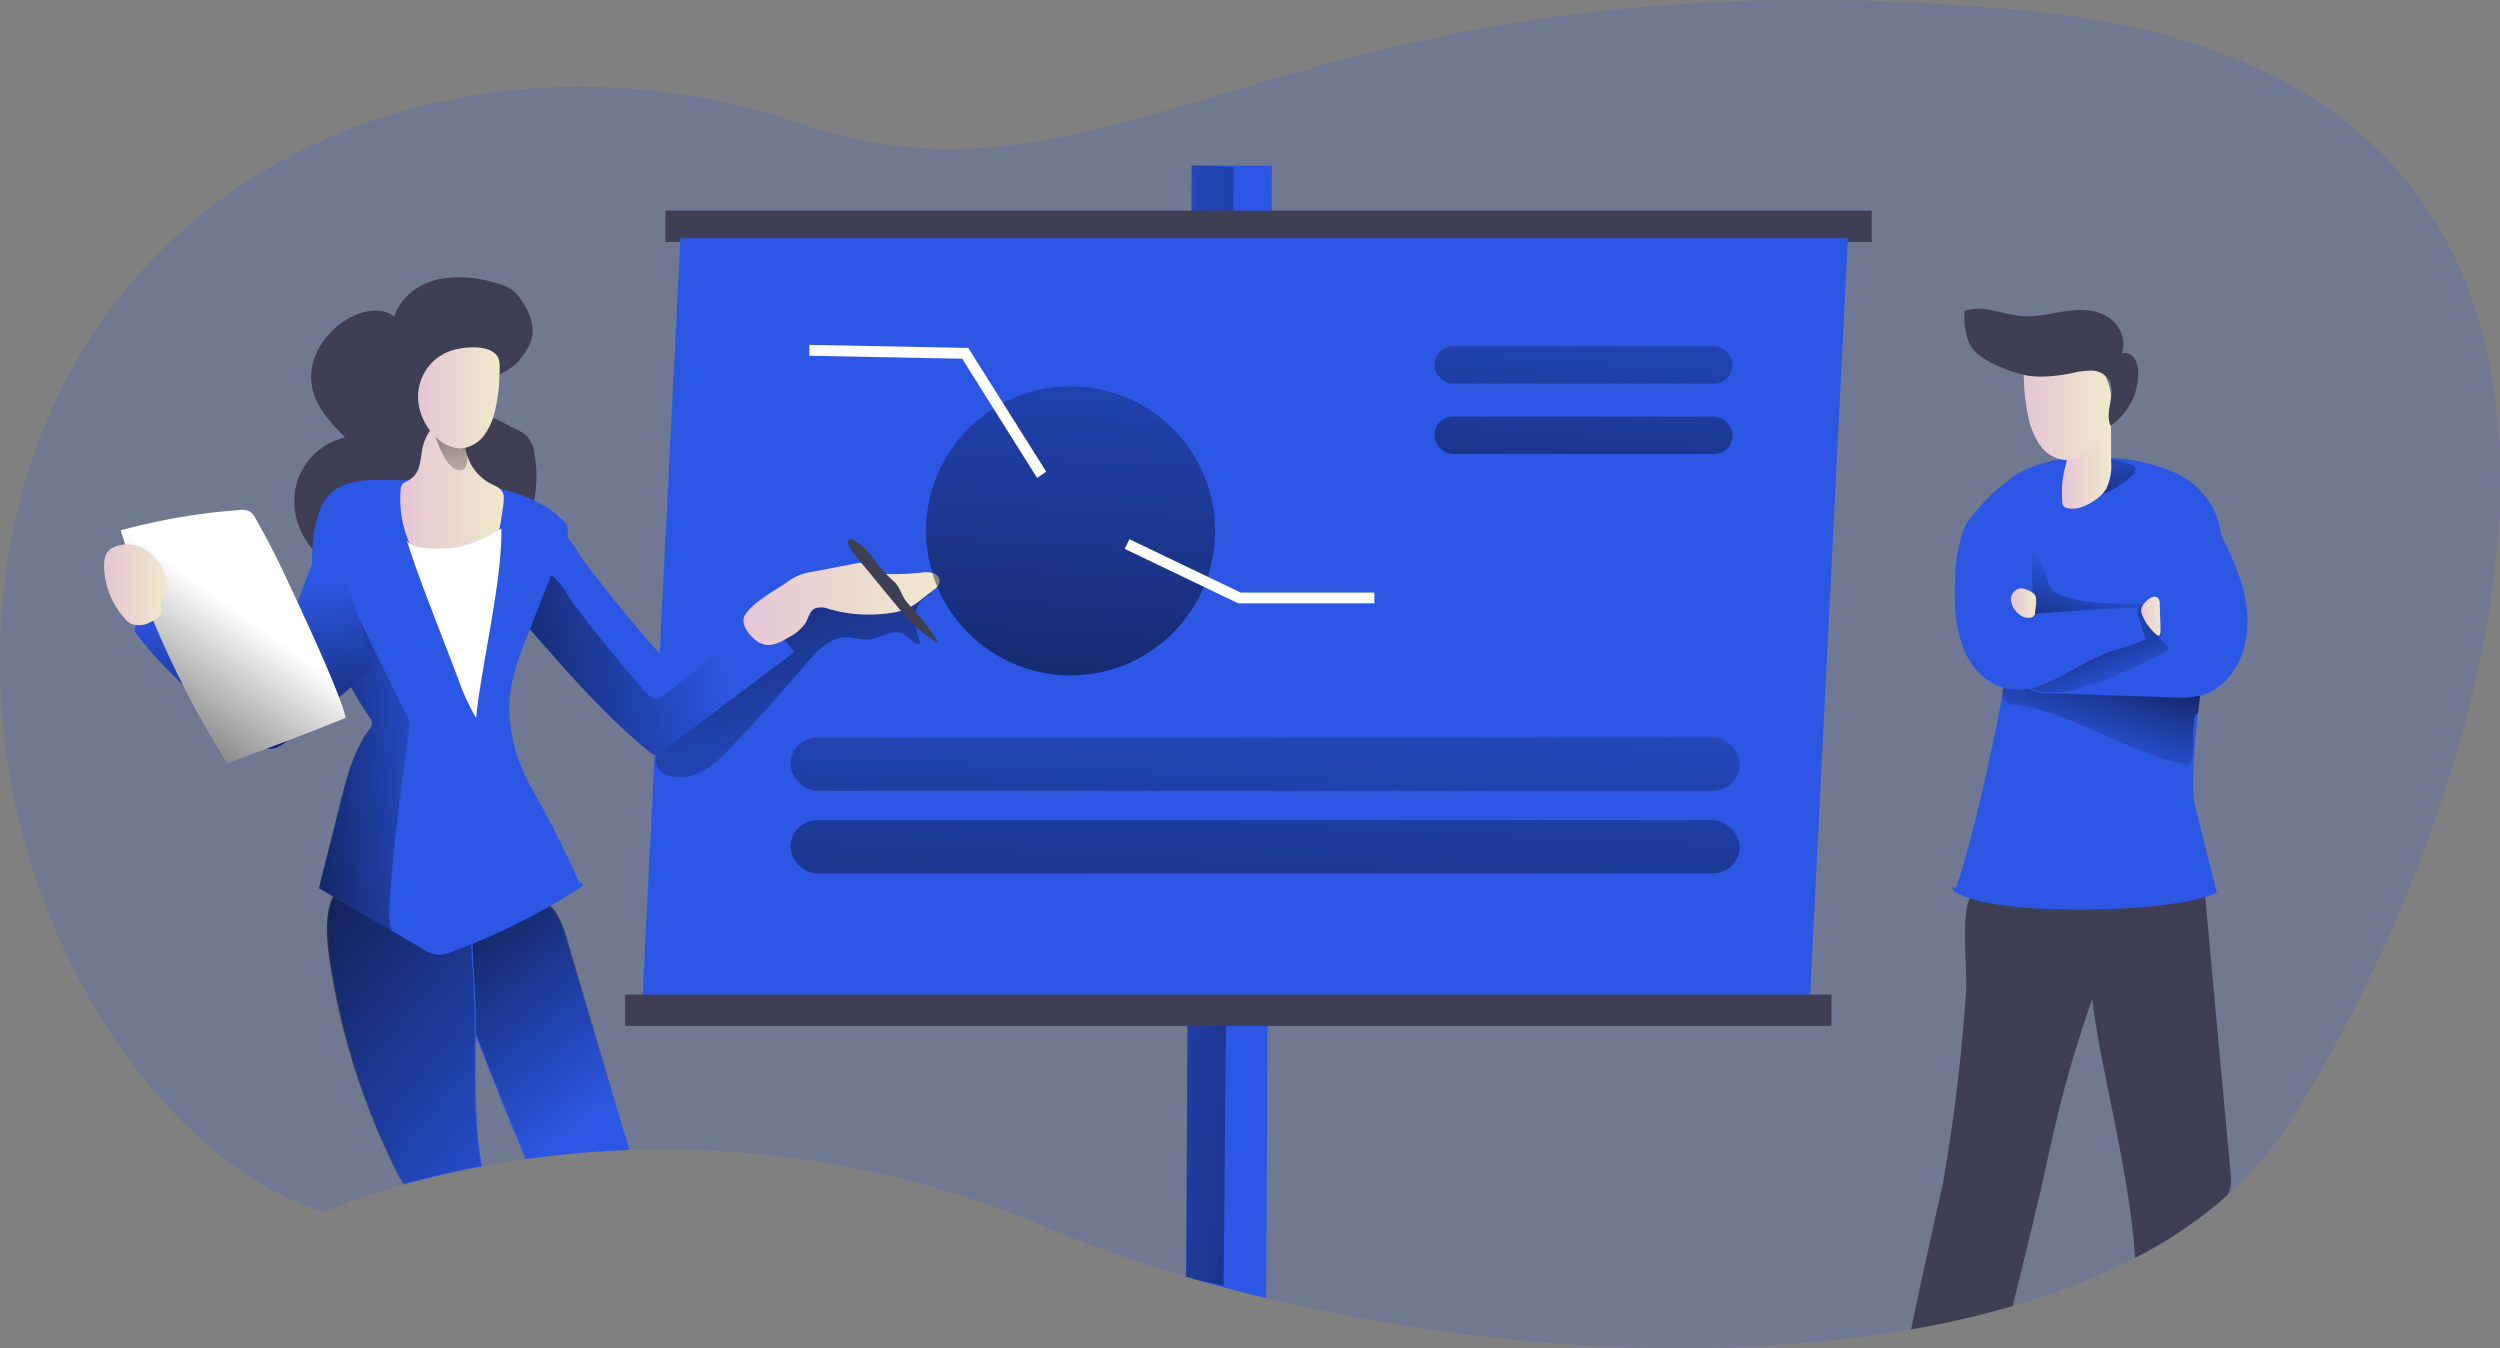<svg id="Layer_1" data-name="Layer 1" xmlns="http://www.w3.org/2000/svg" xmlns:xlink="http://www.w3.org/1999/xlink" viewBox="0 0 457.86 246.92"><rect x="0" y="0" width="457.86" height="246.92" fill="#808080" stroke="none"/><defs><linearGradient id="linear-gradient" x1="110.3" y1="276.88" x2="63.54" y2="217.97" gradientUnits="userSpaceOnUse"><stop offset="0" stop-opacity="0"/><stop offset="0.99"/></linearGradient><linearGradient id="linear-gradient-2" x1="107.18" y1="286.84" x2="20.07" y2="216.7" xlink:href="#linear-gradient"/><linearGradient id="linear-gradient-3" x1="384.75" y1="153.56" x2="391.51" y2="179.92" xlink:href="#linear-gradient"/><linearGradient id="linear-gradient-4" x1="384.39" y1="177.93" x2="375.29" y2="205.51" xlink:href="#linear-gradient"/><linearGradient id="linear-gradient-5" x1="382.26" y1="211.75" x2="391.43" y2="181.95" xlink:href="#linear-gradient"/><linearGradient id="linear-gradient-6" x1="377.62" y1="156.96" x2="386.74" y2="156.96" gradientUnits="userSpaceOnUse"><stop offset="0" stop-color="#e5c5d5"/><stop offset="0.42" stop-color="#ead4d1"/><stop offset="1" stop-color="#f0e9cb"/></linearGradient><linearGradient id="linear-gradient-7" x1="194.49" y1="204.27" x2="289.54" y2="210.69" xlink:href="#linear-gradient"/><linearGradient id="linear-gradient-8" x1="156.3" y1="234.76" x2="120.77" y2="111.66" xlink:href="#linear-gradient"/><linearGradient id="linear-gradient-9" x1="132.8" y1="190.97" x2="60.19" y2="203.3" xlink:href="#linear-gradient"/><linearGradient id="linear-gradient-10" x1="83.95" y1="213.72" x2="33.29" y2="219" xlink:href="#linear-gradient"/><linearGradient id="linear-gradient-11" x1="73.36" y1="165.09" x2="92.31" y2="165.09" xlink:href="#linear-gradient-6"/><linearGradient id="linear-gradient-12" x1="81.66" y1="166.62" x2="84.07" y2="131.21" xlink:href="#linear-gradient"/><linearGradient id="linear-gradient-13" x1="44.93" y1="181.92" x2="53.41" y2="234.19" xlink:href="#linear-gradient"/><linearGradient id="linear-gradient-14" x1="136.23" y1="183.93" x2="172.16" y2="183.93" xlink:href="#linear-gradient-6"/><linearGradient id="linear-gradient-15" x1="44.25" y1="185.49" x2="13.54" y2="228.59" xlink:href="#linear-gradient"/><linearGradient id="linear-gradient-16" x1="233.34" y1="177.13" x2="226.47" y2="331.86" gradientTransform="translate(463.48 426.51) rotate(180)" xlink:href="#linear-gradient"/><linearGradient id="linear-gradient-17" x1="234.01" y1="177.16" x2="227.14" y2="331.89" gradientTransform="translate(463.48 456.77) rotate(180)" xlink:href="#linear-gradient"/><linearGradient id="linear-gradient-18" x1="200.63" y1="21.96" x2="188.25" y2="226.44" xlink:href="#linear-gradient"/><linearGradient id="linear-gradient-19" x1="292.67" y1="106.8" x2="282.35" y2="238.84" gradientTransform="translate(580.13 280.26) rotate(-180)" xlink:href="#linear-gradient"/><linearGradient id="linear-gradient-20" x1="293.67" y1="106.88" x2="283.36" y2="238.92" gradientTransform="translate(580.13 306.06) rotate(180)" xlink:href="#linear-gradient"/><linearGradient id="linear-gradient-21" x1="370.66" y1="147.12" x2="386.73" y2="147.12" xlink:href="#linear-gradient-6"/><linearGradient id="linear-gradient-22" x1="19.18" y1="180.42" x2="30.64" y2="180.42" xlink:href="#linear-gradient-6"/><linearGradient id="linear-gradient-23" x1="386.37" y1="200.35" x2="377.82" y2="177.35" xlink:href="#linear-gradient"/><linearGradient id="linear-gradient-24" x1="387.52" y1="189.31" x2="408.66" y2="181.93" xlink:href="#linear-gradient"/><linearGradient id="linear-gradient-25" x1="368.36" y1="183.76" x2="372.99" y2="183.76" xlink:href="#linear-gradient-6"/><linearGradient id="linear-gradient-26" x1="392.18" y1="186.15" x2="395.73" y2="186.15" xlink:href="#linear-gradient-6"/><linearGradient id="linear-gradient-27" x1="76.65" y1="146.15" x2="91.56" y2="146.15" xlink:href="#linear-gradient-6"/></defs><title>Team Presentation 4</title><path d="M418.53,280.11a60.91,60.91,0,0,1-10.48,12h0a81.21,81.21,0,0,1-16.95,11.52,122.55,122.55,0,0,1-22.43,8.83,172.13,172.13,0,0,1-18.6,4.28c-36.36,6.37-79.95,3.52-118.18-5.74-5-1.2-9.86-2.51-14.62-3.93A242.67,242.67,0,0,1,191.59,298,179.25,179.25,0,0,0,96.33,285.6q-4.2.6-8,1.32c-5.43,1-10.2,2.19-14.22,3.31a112.3,112.3,0,0,0-14.59,5C26.54,285.61-6.93,232.89,1.33,177,12.24,103,85.68,75.18,146.2,95.81s89.41-33,224.2-20.63S452.92,227.85,418.53,280.11Z" transform="translate(-0.06 -73.3)" fill="#2c57e4" opacity="0.18" style="isolation:isolate"/><path d="M115.34,283.91a178.47,178.47,0,0,0-19,1.69q-6.87-16.26-13-32.8-1.71-4.59-3.35-9.19c.92-.56,1.92-1.18,3-1.8,4.27-2.5,9.44-5.05,14.07-4.24,5.47,1,6.35,6.65,7.72,11.2Z" transform="translate(-0.06 -73.3)" fill="#2c57e4"/><path d="M115.41,283.61a176.24,176.24,0,0,0-19,1.68q-6.86-16.25-13-32.8-1.71-4.58-3.34-9.18c.92-.57,1.92-1.18,3-1.8,4.26-2.5,9.43-5,14.07-4.25,5.47,1,6.35,6.66,7.72,11.21Q110.12,266,115.41,283.61Z" transform="translate(-0.06 -73.3)" fill="url(#linear-gradient)"/><path d="M88.36,286.92c-5.43,1-10.2,2.19-14.22,3.31a14.28,14.28,0,0,1-1.39-2.4,128.73,128.73,0,0,1-12.22-39.26c-.53-4-1.09-10.93,2.93-13.62s10.76.21,13.91,3a7.82,7.82,0,0,1,2.14,2.84c.56,1.37,7.11-2,7.06-.54l0,1.33c-.06,3.48.07,7.17.37,11C87.75,263.86,86.33,276.32,88.36,286.92Z" transform="translate(-0.06 -73.3)" fill="#2c57e4"/><path d="M88.13,286.8c-5.43,1-10.2,2.19-14.22,3.32a15.55,15.55,0,0,1-1.39-2.41,128.65,128.65,0,0,1-12.21-39.25c-.54-4-1.1-10.94,2.92-13.63s10.76.22,13.91,3a7.87,7.87,0,0,1,2.14,2.83c.56,1.38,7.11-2,7.06-.54l0,1.34c-.06,3.47.08,7.17.37,11C87.52,263.75,86.1,276.2,88.13,286.8Z" transform="translate(-0.06 -73.3)" fill="url(#linear-gradient-2)"/><path d="M408.05,292.15h0a81.21,81.21,0,0,1-16.95,11.52c-1.07-16.05-6.29-34.28-7.87-47.41-4.39,12.78-6,19.36-8.87,32.57-.11.54-3.13,13.41-5.69,23.67a172.13,172.13,0,0,1-18.6,4.28c2.2-10.76,5.74-26.23,5.87-27a336.69,336.69,0,0,0,4.18-34.67c.34-4.81-1.08-13.3.79-17.64,1.71-3.95,7.08-2.11,10.82-2.84A91.5,91.5,0,0,1,398,233.51c1.88.18,4,.55,5.07,2.09a7,7,0,0,1,1,3.48q2.25,24.63,4.52,49.26A6.57,6.57,0,0,1,408.05,292.15Z" transform="translate(-0.06 -73.3)" fill="#3e3e54"/><path d="M402.59,203.93c-.79,7.15-1.16,14.43-.54,16.88q2,8,4,15.92c-6.39,3.73-40.51,4.71-47.88-.06-.26-.17-.57-.43-.48-.74s.48-.13.51,0c1.91-4.38,6.41-23.16,8.56-35.25h0c1-5.31,1.45-9.31,1.08-10.25s-.77-2-1.16-2.93l-4.44-11.29c-.53-1.34-.88-2.2-2.23-1.72,1.3-4.6,3.3-9.18,6.86-12.38,5.59-5,13.85-5.63,21.31-4.81a31.85,31.85,0,0,1,9.78,2.38,15.21,15.21,0,0,1,7.38,6.64,16.47,16.47,0,0,1,1.38,4.17,33.16,33.16,0,0,1-.41,14.46c-.32,1.33-.7,2.66-1.14,4C404.26,191.68,403.27,197.75,402.59,203.93Z" transform="translate(-0.06 -73.3)" fill="#2c57e4"/><path d="M390.94,158.76a1.62,1.62,0,0,0-.72-.41c-1.92-.67-5.49-1.71-7.5-.92s-1.36,3.52-.33,4.8a3.21,3.21,0,0,0,4.4.83C387.66,162.5,392.09,160.09,390.94,158.76Z" transform="translate(-0.06 -73.3)" fill="url(#linear-gradient-3)"/><path d="M374.55,178c.45,1.27.69,2.73,1.73,3.61a4.86,4.86,0,0,0,1.44.77c5.12,1.92,10.78,1.28,16.24,1.53a9.9,9.9,0,0,1,3.29.57c.3.13.65.37.61.7s-.48.5-.84.55l-11.72,1.81c-2.35.37-4.7.73-7.08.92a11.12,11.12,0,0,1-5.32-.55,2.7,2.7,0,0,1-.83-.54,3.19,3.19,0,0,1-.49-.76,12.94,12.94,0,0,1-1.85-7.77v-3.55c0-.55,0-1.77.6-2s1.39.65,1.78,1A9.85,9.85,0,0,1,374.55,178Z" transform="translate(-0.06 -73.3)" fill="url(#linear-gradient-4)"/><path d="M402.75,192a4.21,4.21,0,0,1,.64.39c.31.21.68.35.79.67s-.24,1.27-.31,1.64c-.18,1.05-.35,2.09-.51,3.14-.07.51-.75,6.13-.77,6.13-1.63-.06-.17,9.64-1.78,9.4-9.48-1.42-22.25-10-31.79-11a2.72,2.72,0,0,1-1.57-.51,2.87,2.87,0,0,1-.67-1.15c-.24-.64.43-2.43.54-3.12.21-1.34.18-1.47,1.43-2a44.64,44.64,0,0,1,6.18-2.82,27,27,0,0,1,6.73-.62c5.17-.14,11,2.91,16.19,2.55C399.73,194.54,401.09,191.14,402.75,192Z" transform="translate(-0.06 -73.3)" fill="url(#linear-gradient-5)"/><path d="M386.7,157.78a9.61,9.61,0,0,1-.94,5.11,7.26,7.26,0,0,1-2.37,2.24c-1.44.93-3.18,1.66-4.83,1.19A1.19,1.19,0,0,1,378,166a1.29,1.29,0,0,1-.24-.66,19.13,19.13,0,0,1,.6-6.8l1.18-5.57c.43-2.05,1.11-4.39,3-5.19a4.71,4.71,0,0,1,3.5,0c.92.57.63,1.31.63,2.45Q386.71,154,386.7,157.78Z" transform="translate(-0.06 -73.3)" fill="url(#linear-gradient-6)"/><path d="M233,103.67l-1.06,207.38c-5-1.2-9.86-2.51-14.62-3.93l1-203.54Z" transform="translate(-0.06 -73.3)" fill="#2c57e4"/><path d="M226,103.91l-1.84,204.86c-5-1.2-2.11-.23-6.87-1.65l1-203.54Z" transform="translate(-0.06 -73.3)" fill="url(#linear-gradient-7)"/><rect x="121.96" y="111.88" width="220.91" height="5.72" transform="translate(464.76 156.18) rotate(-180)" fill="#3e3e54"/><polygon points="331.46 183.2 117.64 183.2 124.62 43.63 338.43 43.63 331.46 183.2" fill="#2c57e4"/><path d="M127.29,215.19c2.47-.89,4.43-2.77,6.27-4.65,5-5.09,9.64-10.51,14.31-15.91,1.91-2.2,4.19-4.58,7.1-4.61,1.37,0,2.72.5,4.09.38,2.34-.21,4.84-2.2,6.73-.82,1,.7,2,2.17,2.87,1.43a12.05,12.05,0,0,1-.95-5.17c.21-1.75,1.45-3.52,3.2-3.73a33.49,33.49,0,0,0-29.46,6.14,10.78,10.78,0,0,1-3.2,2.09,13.38,13.38,0,0,0-2,.58,5.4,5.4,0,0,0-1.73,1.57l-9.88,11.94c-1.65,2-5.2,6-4.35,8.86C121.11,216,125.08,216,127.29,215.19Z" transform="translate(-0.06 -73.3)" fill="url(#linear-gradient-8)"/><path d="M145.56,192.69l-5.18,3.9-19.22,14.47a1.92,1.92,0,0,1-1,.46A1.87,1.87,0,0,1,119,211c-7.92-6.5-14.72-14.25-21.47-22a14.51,14.51,0,0,1-3-4.4,5.84,5.84,0,0,1-.29-1.09,9.81,9.81,0,0,1,1.13-6.45c.95-1.8,3.47-5.77,5.46-6.5,2.63-1,4.75,3.53,6,5.27q6.36,8.46,13.35,16.41c.58.65,1.3,1.36,2.16,1.27a2.85,2.85,0,0,0,1.38-.73l13.07-10.47Q141.2,187.51,145.56,192.69Z" transform="translate(-0.06 -73.3)" fill="#2c57e4"/><path d="M140.38,196.59l-19.22,14.47a1.92,1.92,0,0,1-1,.46A1.87,1.87,0,0,1,119,211c-7.92-6.5-14.72-14.25-21.47-22a14.51,14.51,0,0,1-3-4.4,5.84,5.84,0,0,1-.29-1.09c1.19-1.95,3.1-4.57,4.68-5.16,2.64-1,4.75,3.54,6,5.27q6.35,8.47,13.36,16.41c.57.65,1.29,1.36,2.15,1.27a2.79,2.79,0,0,0,1.38-.72l13.06-10.47C136.76,192.26,138.56,194.42,140.38,196.59Z" transform="translate(-0.06 -73.3)" fill="url(#linear-gradient-9)"/><path d="M94.31,140.24c1.53-1.73,3.14-3.65,3.31-6a9.73,9.73,0,0,0-1.85-5.57,8.06,8.06,0,0,0-1.64-2.07,8.19,8.19,0,0,0-3-1.38,21.6,21.6,0,0,0-10.86-.76c-3.57.84-6.92,3.31-8,6.82-2.21-1.73-5.47-1.17-8,.13-4.7,2.46-8.16,7.83-7,13,.76,3.59,3.44,6.42,6,9a12.12,12.12,0,0,0-9.16,9.65,13.34,13.34,0,0,0,5,12.5A18.48,18.48,0,0,0,70,179.05a54.44,54.44,0,0,0,11.49-1.33c3.93-.73,8-1.55,11.18-4a14.79,14.79,0,0,0,5-7.86,22.68,22.68,0,0,0,.27-9.39,5.93,5.93,0,0,0-1.26-3.17A6.48,6.48,0,0,0,94.75,152l-3.94-2a5.41,5.41,0,0,1-2.89-2.49c-.74-1.91.88-3.92,2.61-5s3.8-1.87,4.85-3.62" transform="translate(-0.06 -73.3)" fill="#3e3e54"/><path d="M106.78,235.16c.08.3-.22.57-.49.74a119,119,0,0,1-23.52,11.73,6.27,6.27,0,0,1-2.65.52,6.28,6.28,0,0,1-2.54-1l-6.11-3.57q-6.54-3.8-13-7.61c1.33-5.31,2.68-10.62,4-15.93,1.16-4.56,2.37-9.27,5.18-13.06a2,2,0,0,0,.55-1.2,1.84,1.84,0,0,0-.4-1,78.21,78.21,0,0,1-8.46-16.63,35.28,35.28,0,0,1-1.57-18.42,15.65,15.65,0,0,1,1.4-4.17c3.17-5.88,11.59-4,14.94-4.36,7.47-.81,22.22,1.26,27.81,6.27,3.56,3.2,1.28,1.67,2.58,6.27-1.35-.48-1.7.38-2.23,1.72q-2.81,7.09-5.6,14.22a45.86,45.86,0,0,0-3,9.45c-1.08,6.53.71,13.31,4,19a189,189,0,0,1,8.57,17C106.29,235,106.71,234.91,106.78,235.16Z" transform="translate(-0.06 -73.3)" fill="#2c57e4"/><path d="M71.71,243.2c.16.24.06.35-.24.37q-6.54-3.8-13-7.61c1.33-5.31,2.68-10.62,4-15.93,1.16-4.56,2.37-9.27,5.18-13.06a2,2,0,0,0,.55-1.2,1.84,1.84,0,0,0-.4-1,78.21,78.21,0,0,1-8.46-16.63L66,187l9.17,18.57S70.09,240.91,71.71,243.2Z" transform="translate(-0.06 -73.3)" fill="url(#linear-gradient-10)"/><path d="M85.42,153a.53.53,0,0,0-.18.41A8.86,8.86,0,0,0,90,161.92c.83.42,1.82.79,2.17,1.65a2.81,2.81,0,0,1,.14,1.19c0,.71-.13,1.42-.23,2.12-.45,3.18-1,6.6-3.28,8.87a15.57,15.57,0,0,1-1.86,1.49,7.93,7.93,0,0,1-2.77,1.42c-1.68.36-3.38-.38-4.93-1.1a8.18,8.18,0,0,1-1.75-1A6.81,6.81,0,0,1,76,174.69,20.36,20.36,0,0,1,73.43,163a2,2,0,0,1,.2-.84c.3-.51.94-.67,1.46-1a4.14,4.14,0,0,0,1.81-2.72c.28-1.09.33-2.22.59-3.31a8.94,8.94,0,0,1,1.08-2.59,2.49,2.49,0,0,1,.75-.83,2.68,2.68,0,0,1,1.34-.29,19,19,0,0,1,2.39.09,1.42,1.42,0,0,1,.75.21.54.54,0,0,1,.2.68" transform="translate(-0.06 -73.3)" fill="url(#linear-gradient-11)"/><path d="M79.32,151.71s1.89,7.19,4.59,7.71,1.43-4.36,1.43-4.36Z" transform="translate(-0.06 -73.3)" fill="url(#linear-gradient-12)"/><path d="M58.22,174Q53.75,185.29,50,196.81a108.42,108.42,0,0,1-15.52-12.93,2.13,2.13,0,0,0-1.18-.75,2,2,0,0,0-1.11.3,43.81,43.81,0,0,0-6.73,4.07,1.55,1.55,0,0,0-.72.88,1.58,1.58,0,0,0,.46,1.21c5.33,7,12.19,12.65,19,18.24,1.86,1.53,4.19,3.16,6.48,2.4a7.43,7.43,0,0,0,2.24-1.45l14.54-12.23a2.48,2.48,0,0,0,.82-1,2.28,2.28,0,0,0-.17-1.51c-2.24-6.3-4-16.85-9.88-20" transform="translate(-0.06 -73.3)" fill="#2c57e4"/><path d="M58.22,174Q53.75,185.29,50,196.81a108.42,108.42,0,0,1-15.52-12.93,2.13,2.13,0,0,0-1.18-.75,2,2,0,0,0-1.11.3,43.81,43.81,0,0,0-6.73,4.07,1.55,1.55,0,0,0-.72.88,1.58,1.58,0,0,0,.46,1.21c5.33,7,12.19,12.65,19,18.24,1.86,1.53,4.19,3.16,6.48,2.4a7.43,7.43,0,0,0,2.24-1.45l14.54-12.23a2.48,2.48,0,0,0,.82-1,2.28,2.28,0,0,0-.17-1.51c-2.24-6.3-4-16.85-9.88-20" transform="translate(-0.06 -73.3)" fill="url(#linear-gradient-13)"/><path d="M144,180.05a11.39,11.39,0,0,1,2.58-1.47,11.64,11.64,0,0,1,2.11-.53l8.37-1.6a1.3,1.3,0,0,1,.83,0,1.74,1.74,0,0,1,.53.55c.93,1.2,2.64,1.4,4.16,1.43a49.06,49.06,0,0,0,6.18-.26,5.18,5.18,0,0,1,2.15.07,1.65,1.65,0,0,1,1.24,1.59,2.44,2.44,0,0,1-1.14,1.53l-2.22,1.73a13.89,13.89,0,0,1-2.27,1.53,10.88,10.88,0,0,1-3.26.93,26.55,26.55,0,0,1-11.35-.7,3.57,3.57,0,0,0-2.7-.08c-.86.5-1.07,1.63-1.55,2.51a8.07,8.07,0,0,1-3.22,2.78c-1.4.83-3,1.7-4.58,1.24-1.82-.54-4.54-3.49-3.34-5.4C138,183.58,141.76,181.6,144,180.05Z" transform="translate(-0.06 -73.3)" fill="url(#linear-gradient-14)"/><path d="M156.06,172.1a.62.62,0,0,0-.37-.07c-.24.07-.32.37-.3.62a3.64,3.64,0,0,0,1,2l7,8.51c2.48,3,5.06,6.11,8.55,7.88a38.17,38.17,0,0,0-4.81-6.37,10.81,10.81,0,0,1-1.35-1.59c-.67-1-1-2.31-1.89-3.19a26.9,26.9,0,0,1-2.61-2.62C159.79,175.33,158.4,173.07,156.06,172.1Z" transform="translate(-0.06 -73.3)" fill="#3e3e54"/><path d="M46.86,168.26a3.3,3.3,0,0,0-1-1.25,3.36,3.36,0,0,0-2.06-.29,114.08,114.08,0,0,0-21.63,3.71A174.77,174.77,0,0,0,41.69,213q10.92-3.88,21.67-8.23c-.74-4.33-10.58-25-11.84-27.63Q49.36,172.62,46.86,168.26Z" transform="translate(-0.06 -73.3)" fill="#fff"/><path d="M46.86,168.26a3.3,3.3,0,0,0-1-1.25,3.36,3.36,0,0,0-2.06-.29,114.08,114.08,0,0,0-21.63,3.71A174.77,174.77,0,0,0,41.69,213q10.92-3.88,21.67-8.23c-.74-4.33-10.58-25-11.84-27.63Q49.36,172.62,46.86,168.26Z" transform="translate(-0.06 -73.3)" fill="url(#linear-gradient-15)"/><rect x="114.56" y="255.45" width="220.91" height="5.72" transform="translate(449.97 443.32) rotate(-180)" fill="#3e3e54"/><rect x="144.82" y="208.38" width="173.83" height="9.75" rx="4.88" transform="translate(463.42 353.21) rotate(-180)" fill="url(#linear-gradient-16)"/><rect x="144.82" y="223.51" width="173.83" height="9.75" rx="4.88" transform="translate(463.42 383.47) rotate(-180)" fill="url(#linear-gradient-17)"/><circle cx="196.07" cy="97.23" r="26.47" fill="url(#linear-gradient-18)"/><path d="M190,160.83,176.28,139c-3.85-.07-27.26-.54-28-.54v-2c.83,0,27.44.52,28.57.55h.53l14.29,22.68Z" transform="translate(-0.06 -73.3)" fill="#fff"/><polygon points="251.71 110.5 226.78 110.5 205.99 100.52 206.84 98.75 227.23 108.53 251.71 108.53 251.71 110.5" fill="#fff"/><rect x="262.75" y="136.7" width="54.63" height="6.86" rx="3.43" transform="translate(580.07 206.96) rotate(180)" fill="url(#linear-gradient-19)"/><rect x="262.75" y="149.6" width="54.63" height="6.86" rx="3.43" transform="translate(580.07 232.76) rotate(-180)" fill="url(#linear-gradient-20)"/><path d="M87.26,204.8A39.85,39.85,0,0,1,84,197.7L79.51,186c-1.76-4.59-3.52-9.18-5-13.89.75,2.38,8.63,1.62,10.19,1.26a29.29,29.29,0,0,0,7.17-3.28C92.15,179.17,88.11,195.74,87.26,204.8Z" transform="translate(-0.06 -73.3)" fill="#fff"/><path d="M371.47,149.34a14.45,14.45,0,0,0,2.13,5.4,6.28,6.28,0,0,0,4.75,2.8,7,7,0,0,0,4.85-2.32,12.09,12.09,0,0,0,3.52-7.9,10.32,10.32,0,0,0-3.18-8,10,10,0,0,0-3.11-1.89c-2.32-.88-7.73-1.51-9.33,1.16-.65,1.1-.4,3-.38,4.24A35.26,35.26,0,0,0,371.47,149.34Z" transform="translate(-0.06 -73.3)" fill="url(#linear-gradient-21)"/><path d="M26.09,173.59a8.44,8.44,0,0,1,4.09,4.67,4.85,4.85,0,0,1,.33,3.06c-.27,1-1,1.82-1,2.82,0,.3.12.6.12.9,0,1.05-1,1.76-2,2.19a4.21,4.21,0,0,1-3.63.29,4.3,4.3,0,0,1-1.14-1,14.71,14.71,0,0,1-3.63-8c-.21-2.22-.34-4.43,2.14-5.19A6.49,6.49,0,0,1,26.09,173.59Z" transform="translate(-0.06 -73.3)" fill="url(#linear-gradient-22)"/><path d="M408.05,197.55a10.31,10.31,0,0,1-4.5,3,17.12,17.12,0,0,1-5.89.47l-21.59-.74a10.24,10.24,0,0,1-5-1,3.9,3.9,0,0,1-1.6-1.69c-.62-1.36-.22-2.93.2-4.36a2.14,2.14,0,0,1,.68-1.26,2.23,2.23,0,0,1,1.23-.3,245.83,245.83,0,0,1,25.32.25c-.42-.87-.84-1.76-1.23-2.66a47.85,47.85,0,0,1-2.34-6.56,35.06,35.06,0,0,1-.83-3.95c-.78-5.22-.6-13.62,3.89-17.36,4.81-4,9.16,7.41,10.73,10.51,2.06,4.06,3.91,8.32,4.42,12.84S411.07,194.15,408.05,197.55Z" transform="translate(-0.06 -73.3)" fill="#2c57e4"/><path d="M375.78,200.07a13.58,13.58,0,0,0,4.41-.45c.68-.22,1.33-.56,2-.73s1.19-.19,1.77-.33a10.48,10.48,0,0,0,1.64-.63l8.66-4a18.6,18.6,0,0,0,2.72-1.44.73.73,0,0,0,.28-.3c.15-.38-.32-.67-.64-.92-.64-.5-1-1.47-1.78-1.57a2.1,2.1,0,0,0-1.15.33c-6,3.08-13.11,3.25-19.31,5.92-.94.41-3.1,1.41-2.65,2.78S374.69,200.06,375.78,200.07Z" transform="translate(-0.06 -73.3)" fill="url(#linear-gradient-23)"/><path d="M399.66,186.2c-.41,1.76-2.07,2.72-3.87,3.36-.31.1-.62.21-.94.3h0l-1,.28A59,59,0,0,0,381,195.23c-4.23,2.28-8.74,5.18-13.44,4.2-3.44-.73-6.17-3.5-7.62-6.7a25.93,25.93,0,0,1-1.86-10.3c-.09-4.51.25-9.13,2.11-13.23,0,0,4.13-5.61,6.74-7.06s4.37,3.3,4.37,3.3c.44,1.24,1,14.83,1.22,20.29q9.51-.84,19-1.15l2.37-.08,3.79-.08c.71,0,1.57.06,1.92.69A1.56,1.56,0,0,1,399.66,186.2Z" transform="translate(-0.06 -73.3)" fill="#2c57e4"/><path d="M395.87,189.74a3.9,3.9,0,0,0-1,.12h0c-.87.19-1.92.47-1.92.47s-.82-2.69-1.18-3.78a5.73,5.73,0,0,1-.21-1.94v0l2.37-.08c.56,1.71,1.26,3.51,1.92,5.06A.71.71,0,0,1,395.87,189.74Z" transform="translate(-0.06 -73.3)" fill="url(#linear-gradient-24)"/><path d="M361.8,137.68c-1.82-1.82-2-4.75-2-7.39,3.34-1.28,7,.61,10.5.9,2.61.21,5.2-.46,7.8-.85s5.37-.47,7.68.81,3.89,4.33,2.86,6.84a2.19,2.19,0,0,1,2.39,1.06,5.13,5.13,0,0,1,.63,2.79,11.61,11.61,0,0,1-5.07,9.41c-1.18-2.61,1.19-6-.33-8.45a3.88,3.88,0,0,0-3.15-1.63,15.38,15.38,0,0,0-3.62.48c-3,.58-6.61,1-9.61.1C367.34,141,363.68,139.58,361.8,137.68Z" transform="translate(-0.06 -73.3)" fill="#3e3e54"/><path d="M370.11,181.06a2,2,0,0,0-1.75,2,3.49,3.49,0,0,0,1.27,2.53,2.67,2.67,0,0,0,2.42.82.89.89,0,0,0,.41-.21,1.37,1.37,0,0,0,.33-.9c.07-.77.39-2.22,0-2.94S370.85,181,370.11,181.06Z" transform="translate(-0.06 -73.3)" fill="url(#linear-gradient-25)"/><path d="M394.17,182.69a1,1,0,0,1,1.15.17,1.59,1.59,0,0,1,.28,1l.11,3.38a17.53,17.53,0,0,1,0,2.05.55.55,0,0,1-.11.33c-.17.17-.46,0-.65-.13a9.3,9.3,0,0,1-2.68-3.88C391.87,184.48,393.16,183.12,394.17,182.69Z" transform="translate(-0.06 -73.3)" fill="url(#linear-gradient-26)"/><path d="M90.8,148.12a12.2,12.2,0,0,1-2,4.81,5.85,5.85,0,0,1-4.41,2.49,6.56,6.56,0,0,1-4.49-2.06,10.54,10.54,0,0,1-3.27-7,9,9,0,0,1,3-7.09,9.35,9.35,0,0,1,2.88-1.68c2.16-.78,7.18-1.35,8.66,1,.6,1,.37,2.69.35,3.77A28.61,28.61,0,0,1,90.8,148.12Z" transform="translate(-0.06 -73.3)" fill="url(#linear-gradient-27)"/></svg>